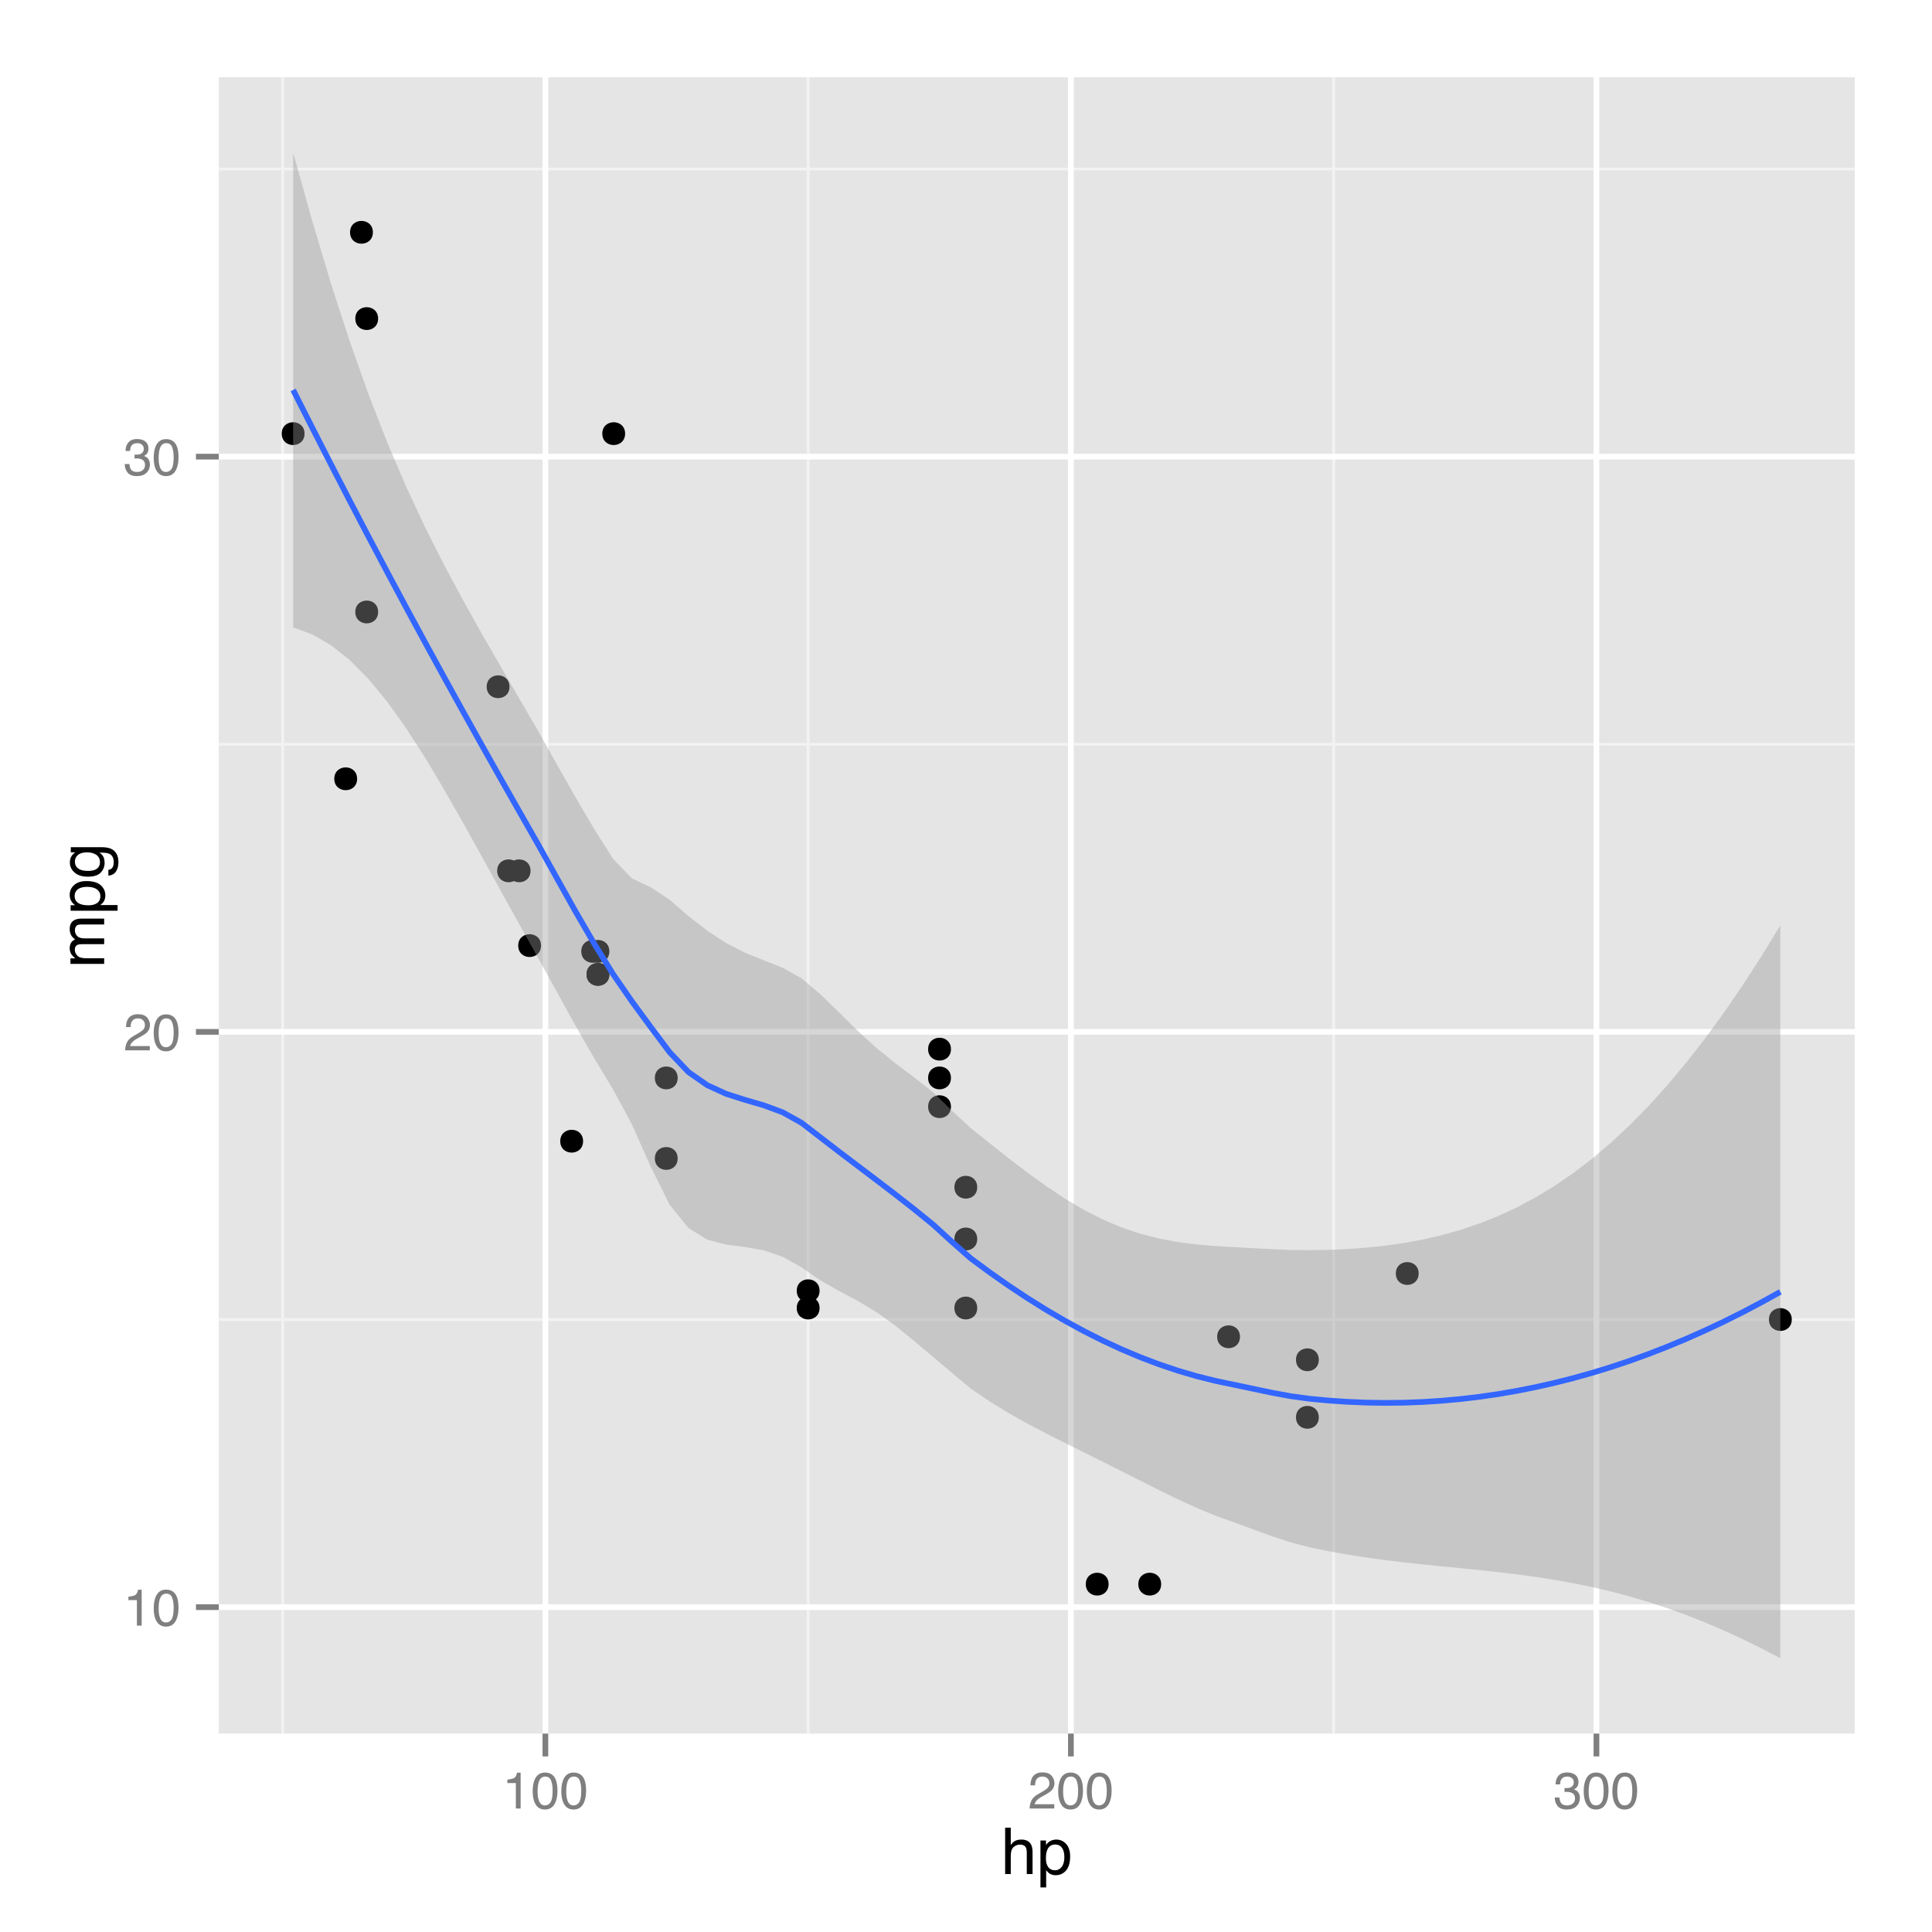 <?xml version="1.0" encoding="UTF-8"?>
<svg xmlns="http://www.w3.org/2000/svg" xmlns:xlink="http://www.w3.org/1999/xlink" width="360pt" height="360pt" viewBox="0 0 360 360" version="1.1">
<defs>
<g>
<symbol overflow="visible" id="glyph0-0">
<path style="stroke:none;" d="M 0.312 0 L 0.312 -6.875 L 5.766 -6.875 L 5.766 0 Z M 4.906 -0.859 L 4.906 -6.016 L 1.172 -6.016 L 1.172 -0.859 Z "/>
</symbol>
<symbol overflow="visible" id="glyph0-1">
<path style="stroke:none;" d="M 0.922 -4.75 L 0.922 -5.391 C 1.523 -5.453 1.945 -5.551 2.188 -5.688 C 2.426 -5.832 2.609 -6.164 2.734 -6.688 L 3.391 -6.688 L 3.391 0 L 2.5 0 L 2.5 -4.75 Z "/>
</symbol>
<symbol overflow="visible" id="glyph0-2">
<path style="stroke:none;" d="M 2.594 -6.703 C 3.457 -6.703 4.086 -6.348 4.484 -5.641 C 4.773 -5.086 4.922 -4.328 4.922 -3.359 C 4.922 -2.453 4.785 -1.695 4.516 -1.094 C 4.129 -0.238 3.488 0.188 2.594 0.188 C 1.781 0.188 1.18 -0.16 0.797 -0.859 C 0.461 -1.453 0.297 -2.238 0.297 -3.219 C 0.297 -3.977 0.395 -4.633 0.594 -5.188 C 0.957 -6.195 1.625 -6.703 2.594 -6.703 Z M 2.578 -0.578 C 3.016 -0.578 3.363 -0.77 3.625 -1.156 C 3.883 -1.551 4.016 -2.273 4.016 -3.328 C 4.016 -4.086 3.922 -4.711 3.734 -5.203 C 3.547 -5.703 3.18 -5.953 2.641 -5.953 C 2.148 -5.953 1.789 -5.719 1.562 -5.25 C 1.332 -4.781 1.219 -4.094 1.219 -3.188 C 1.219 -2.5 1.289 -1.945 1.438 -1.531 C 1.656 -0.895 2.035 -0.578 2.578 -0.578 Z "/>
</symbol>
<symbol overflow="visible" id="glyph0-3">
<path style="stroke:none;" d="M 0.297 0 C 0.328 -0.57 0.445 -1.07 0.656 -1.5 C 0.863 -1.938 1.27 -2.328 1.875 -2.672 L 2.766 -3.188 C 3.172 -3.426 3.457 -3.629 3.625 -3.797 C 3.875 -4.055 4 -4.352 4 -4.688 C 4 -5.07 3.879 -5.379 3.641 -5.609 C 3.41 -5.836 3.102 -5.953 2.719 -5.953 C 2.133 -5.953 1.734 -5.734 1.516 -5.297 C 1.398 -5.066 1.336 -4.742 1.328 -4.328 L 0.469 -4.328 C 0.477 -4.91 0.582 -5.383 0.781 -5.75 C 1.145 -6.406 1.789 -6.734 2.719 -6.734 C 3.488 -6.734 4.051 -6.523 4.406 -6.109 C 4.758 -5.691 4.938 -5.227 4.938 -4.719 C 4.938 -4.188 4.75 -3.727 4.375 -3.344 C 4.156 -3.125 3.758 -2.852 3.188 -2.531 L 2.547 -2.188 C 2.242 -2.02 2.004 -1.859 1.828 -1.703 C 1.516 -1.43 1.316 -1.129 1.234 -0.797 L 4.906 -0.797 L 4.906 0 Z "/>
</symbol>
<symbol overflow="visible" id="glyph0-4">
<path style="stroke:none;" d="M 2.484 0.188 C 1.691 0.188 1.117 -0.031 0.766 -0.469 C 0.41 -0.906 0.234 -1.438 0.234 -2.062 L 1.109 -2.062 C 1.148 -1.625 1.234 -1.305 1.359 -1.109 C 1.578 -0.754 1.969 -0.578 2.531 -0.578 C 2.977 -0.578 3.336 -0.695 3.609 -0.938 C 3.879 -1.176 4.016 -1.484 4.016 -1.859 C 4.016 -2.316 3.867 -2.641 3.578 -2.828 C 3.297 -3.016 2.906 -3.109 2.406 -3.109 C 2.352 -3.109 2.297 -3.102 2.234 -3.094 C 2.18 -3.094 2.125 -3.094 2.062 -3.094 L 2.062 -3.844 C 2.145 -3.832 2.219 -3.82 2.281 -3.812 C 2.344 -3.812 2.406 -3.812 2.469 -3.812 C 2.789 -3.812 3.051 -3.863 3.25 -3.969 C 3.602 -4.145 3.781 -4.457 3.781 -4.906 C 3.781 -5.238 3.66 -5.492 3.422 -5.672 C 3.191 -5.859 2.914 -5.953 2.594 -5.953 C 2.031 -5.953 1.645 -5.766 1.438 -5.391 C 1.312 -5.18 1.242 -4.883 1.234 -4.5 L 0.391 -4.5 C 0.391 -5 0.492 -5.426 0.703 -5.781 C 1.047 -6.406 1.648 -6.719 2.516 -6.719 C 3.191 -6.719 3.719 -6.562 4.094 -6.25 C 4.469 -5.945 4.656 -5.508 4.656 -4.938 C 4.656 -4.52 4.547 -4.188 4.328 -3.938 C 4.191 -3.781 4.016 -3.656 3.797 -3.562 C 4.148 -3.469 4.426 -3.281 4.625 -3 C 4.82 -2.719 4.922 -2.379 4.922 -1.984 C 4.922 -1.348 4.707 -0.828 4.281 -0.422 C 3.863 -0.016 3.266 0.188 2.484 0.188 Z "/>
</symbol>
<symbol overflow="visible" id="glyph1-0">
<path style="stroke:none;" d="M 0.391 0 L 0.391 -8.609 L 7.219 -8.609 L 7.219 0 Z M 6.141 -1.078 L 6.141 -7.531 L 1.469 -7.531 L 1.469 -1.078 Z "/>
</symbol>
<symbol overflow="visible" id="glyph1-1">
<path style="stroke:none;" d="M 0.781 -8.641 L 1.828 -8.641 L 1.828 -5.422 C 2.078 -5.742 2.301 -5.969 2.5 -6.094 C 2.844 -6.312 3.27 -6.422 3.781 -6.422 C 4.688 -6.422 5.301 -6.102 5.625 -5.469 C 5.801 -5.125 5.891 -4.645 5.891 -4.031 L 5.891 0 L 4.812 0 L 4.812 -3.953 C 4.812 -4.41 4.75 -4.75 4.625 -4.969 C 4.438 -5.312 4.078 -5.484 3.547 -5.484 C 3.109 -5.484 2.711 -5.332 2.359 -5.031 C 2.004 -4.727 1.828 -4.16 1.828 -3.328 L 1.828 0 L 0.781 0 Z "/>
</symbol>
<symbol overflow="visible" id="glyph1-2">
<path style="stroke:none;" d="M 3.422 -0.703 C 3.91 -0.703 4.316 -0.91 4.641 -1.328 C 4.973 -1.742 5.141 -2.359 5.141 -3.172 C 5.141 -3.672 5.066 -4.102 4.922 -4.469 C 4.648 -5.156 4.148 -5.5 3.422 -5.5 C 2.691 -5.5 2.191 -5.133 1.922 -4.406 C 1.773 -4.02 1.703 -3.523 1.703 -2.922 C 1.703 -2.43 1.773 -2.02 1.922 -1.688 C 2.191 -1.031 2.691 -0.703 3.422 -0.703 Z M 0.688 -6.25 L 1.719 -6.25 L 1.719 -5.422 C 1.926 -5.703 2.156 -5.922 2.406 -6.078 C 2.758 -6.305 3.176 -6.422 3.656 -6.422 C 4.375 -6.422 4.977 -6.148 5.469 -5.609 C 5.969 -5.066 6.219 -4.289 6.219 -3.281 C 6.219 -1.906 5.859 -0.926 5.141 -0.344 C 4.691 0.031 4.164 0.219 3.562 0.219 C 3.094 0.219 2.695 0.113 2.375 -0.094 C 2.188 -0.219 1.977 -0.422 1.75 -0.703 L 1.75 2.5 L 0.688 2.5 Z "/>
</symbol>
<symbol overflow="visible" id="glyph2-0">
<path style="stroke:none;" d="M 0 -0.391 L -8.609 -0.391 L -8.609 -7.219 L 0 -7.219 Z M -1.078 -6.141 L -7.531 -6.141 L -7.531 -1.469 L -1.078 -1.469 Z "/>
</symbol>
<symbol overflow="visible" id="glyph2-1">
<path style="stroke:none;" d="M -6.281 -0.781 L -6.281 -1.812 L -5.391 -1.812 C -5.691 -2.062 -5.914 -2.289 -6.062 -2.5 C -6.301 -2.844 -6.422 -3.238 -6.422 -3.688 C -6.422 -4.188 -6.297 -4.586 -6.047 -4.891 C -5.91 -5.055 -5.703 -5.211 -5.422 -5.359 C -5.766 -5.586 -6.016 -5.859 -6.172 -6.172 C -6.336 -6.492 -6.422 -6.852 -6.422 -7.25 C -6.422 -8.094 -6.113 -8.664 -5.5 -8.969 C -5.176 -9.133 -4.734 -9.219 -4.172 -9.219 L 0 -9.219 L 0 -8.125 L -4.359 -8.125 C -4.773 -8.125 -5.062 -8.02 -5.219 -7.812 C -5.375 -7.602 -5.453 -7.348 -5.453 -7.047 C -5.453 -6.629 -5.312 -6.27 -5.031 -5.969 C -4.758 -5.676 -4.301 -5.531 -3.656 -5.531 L 0 -5.531 L 0 -4.453 L -4.094 -4.453 C -4.52 -4.453 -4.832 -4.398 -5.031 -4.297 C -5.32 -4.141 -5.469 -3.844 -5.469 -3.406 C -5.469 -3.008 -5.312 -2.645 -5 -2.312 C -4.695 -1.988 -4.141 -1.828 -3.328 -1.828 L 0 -1.828 L 0 -0.781 Z "/>
</symbol>
<symbol overflow="visible" id="glyph2-2">
<path style="stroke:none;" d="M -0.703 -3.422 C -0.703 -3.91 -0.91 -4.316 -1.328 -4.641 C -1.742 -4.973 -2.359 -5.141 -3.172 -5.141 C -3.672 -5.141 -4.102 -5.066 -4.469 -4.922 C -5.156 -4.648 -5.5 -4.148 -5.5 -3.422 C -5.5 -2.691 -5.133 -2.191 -4.406 -1.922 C -4.02 -1.773 -3.523 -1.703 -2.922 -1.703 C -2.43 -1.703 -2.02 -1.773 -1.688 -1.922 C -1.031 -2.191 -0.703 -2.691 -0.703 -3.422 Z M -6.25 -0.688 L -6.25 -1.719 L -5.422 -1.719 C -5.703 -1.926 -5.922 -2.156 -6.078 -2.406 C -6.305 -2.758 -6.422 -3.176 -6.422 -3.656 C -6.422 -4.375 -6.148 -4.977 -5.609 -5.469 C -5.066 -5.969 -4.289 -6.219 -3.281 -6.219 C -1.906 -6.219 -0.926 -5.859 -0.344 -5.141 C 0.031 -4.691 0.219 -4.164 0.219 -3.562 C 0.219 -3.094 0.113 -2.695 -0.094 -2.375 C -0.219 -2.188 -0.422 -1.977 -0.703 -1.75 L 2.5 -1.75 L 2.5 -0.688 Z "/>
</symbol>
<symbol overflow="visible" id="glyph2-3">
<path style="stroke:none;" d="M -6.391 -2.984 C -6.391 -3.484 -6.27 -3.914 -6.031 -4.281 C -5.883 -4.477 -5.68 -4.68 -5.422 -4.891 L -6.219 -4.891 L -6.219 -5.859 L -0.516 -5.859 C 0.285 -5.859 0.914 -5.742 1.375 -5.516 C 2.227 -5.078 2.656 -4.25 2.656 -3.031 C 2.656 -2.352 2.504 -1.785 2.203 -1.328 C 1.898 -0.867 1.426 -0.609 0.781 -0.547 L 0.781 -1.625 C 1.062 -1.676 1.281 -1.773 1.438 -1.922 C 1.664 -2.16 1.781 -2.535 1.781 -3.047 C 1.781 -3.859 1.492 -4.391 0.922 -4.641 C 0.586 -4.785 -0.008 -4.852 -0.875 -4.844 C -0.551 -4.633 -0.312 -4.379 -0.156 -4.078 C 0 -3.785 0.078 -3.395 0.078 -2.906 C 0.078 -2.227 -0.16 -1.633 -0.641 -1.125 C -1.129 -0.613 -1.93 -0.359 -3.047 -0.359 C -4.098 -0.359 -4.914 -0.613 -5.5 -1.125 C -6.094 -1.645 -6.391 -2.266 -6.391 -2.984 Z M -3.172 -4.891 C -3.941 -4.891 -4.516 -4.727 -4.891 -4.406 C -5.266 -4.082 -5.453 -3.676 -5.453 -3.188 C -5.453 -2.438 -5.102 -1.926 -4.406 -1.656 C -4.039 -1.508 -3.555 -1.438 -2.953 -1.438 C -2.242 -1.438 -1.703 -1.578 -1.328 -1.859 C -0.961 -2.148 -0.781 -2.539 -0.781 -3.031 C -0.781 -3.789 -1.125 -4.32 -1.812 -4.625 C -2.195 -4.801 -2.648 -4.891 -3.172 -4.891 Z M -6.422 -3.109 Z "/>
</symbol>
</g>
<clipPath id="clip1">
  <path d="M 40.766 14.398 L 346 14.398 L 346 324 L 40.766 324 Z "/>
</clipPath>
<clipPath id="clip2">
  <path d="M 40.766 245 L 346 245 L 346 247 L 40.766 247 Z "/>
</clipPath>
<clipPath id="clip3">
  <path d="M 40.766 138 L 346 138 L 346 139 L 40.766 139 Z "/>
</clipPath>
<clipPath id="clip4">
  <path d="M 40.766 31 L 346 31 L 346 32 L 40.766 32 Z "/>
</clipPath>
<clipPath id="clip5">
  <path d="M 52 14.398 L 53 14.398 L 53 324 L 52 324 Z "/>
</clipPath>
<clipPath id="clip6">
  <path d="M 150 14.398 L 151 14.398 L 151 324 L 150 324 Z "/>
</clipPath>
<clipPath id="clip7">
  <path d="M 248 14.398 L 249 14.398 L 249 324 L 248 324 Z "/>
</clipPath>
<clipPath id="clip8">
  <path d="M 40.766 298 L 346.598 298 L 346.598 300 L 40.766 300 Z "/>
</clipPath>
<clipPath id="clip9">
  <path d="M 40.766 191 L 346.598 191 L 346.598 193 L 40.766 193 Z "/>
</clipPath>
<clipPath id="clip10">
  <path d="M 40.766 84 L 346.598 84 L 346.598 86 L 40.766 86 Z "/>
</clipPath>
<clipPath id="clip11">
  <path d="M 101 14.398 L 103 14.398 L 103 324 L 101 324 Z "/>
</clipPath>
<clipPath id="clip12">
  <path d="M 199 14.398 L 201 14.398 L 201 324 L 199 324 Z "/>
</clipPath>
<clipPath id="clip13">
  <path d="M 296 14.398 L 299 14.398 L 299 324 L 296 324 Z "/>
</clipPath>
</defs>
<g id="surface41">
<rect x="0" y="0" width="360" height="360" style="fill:rgb(100%,100%,100%);fill-opacity:1;stroke:none;"/>
<rect x="0" y="0" width="360" height="360" style="fill:rgb(100%,100%,100%);fill-opacity:1;stroke:none;"/>
<path style="fill:none;stroke-width:1.063;stroke-linecap:round;stroke-linejoin:round;stroke:rgb(100%,100%,100%);stroke-opacity:1;stroke-miterlimit:10;" d="M 0 360 L 360 360 L 360 0 L 0 0 Z "/>
<g clip-path="url(#clip1)" clip-rule="nonzero">
<path style=" stroke:none;fill-rule:nonzero;fill:rgb(89.804%,89.804%,89.804%);fill-opacity:1;" d="M 40.766 323.027 L 345.598 323.027 L 345.598 14.398 L 40.766 14.398 Z "/>
</g>
<g clip-path="url(#clip2)" clip-rule="nonzero">
<path style="fill:none;stroke-width:0.531;stroke-linecap:butt;stroke-linejoin:round;stroke:rgb(94.902%,94.902%,94.902%);stroke-opacity:1;stroke-miterlimit:10;" d="M 40.766 245.875 L 345.602 245.875 "/>
</g>
<g clip-path="url(#clip3)" clip-rule="nonzero">
<path style="fill:none;stroke-width:0.531;stroke-linecap:butt;stroke-linejoin:round;stroke:rgb(94.902%,94.902%,94.902%);stroke-opacity:1;stroke-miterlimit:10;" d="M 40.766 138.684 L 345.602 138.684 "/>
</g>
<g clip-path="url(#clip4)" clip-rule="nonzero">
<path style="fill:none;stroke-width:0.531;stroke-linecap:butt;stroke-linejoin:round;stroke:rgb(94.902%,94.902%,94.902%);stroke-opacity:1;stroke-miterlimit:10;" d="M 40.766 31.496 L 345.602 31.496 "/>
</g>
<g clip-path="url(#clip5)" clip-rule="nonzero">
<path style="fill:none;stroke-width:0.531;stroke-linecap:butt;stroke-linejoin:round;stroke:rgb(94.902%,94.902%,94.902%);stroke-opacity:1;stroke-miterlimit:10;" d="M 52.664 323.027 L 52.664 14.398 "/>
</g>
<g clip-path="url(#clip6)" clip-rule="nonzero">
<path style="fill:none;stroke-width:0.531;stroke-linecap:butt;stroke-linejoin:round;stroke:rgb(94.902%,94.902%,94.902%);stroke-opacity:1;stroke-miterlimit:10;" d="M 150.586 323.027 L 150.586 14.398 "/>
</g>
<g clip-path="url(#clip7)" clip-rule="nonzero">
<path style="fill:none;stroke-width:0.531;stroke-linecap:butt;stroke-linejoin:round;stroke:rgb(94.902%,94.902%,94.902%);stroke-opacity:1;stroke-miterlimit:10;" d="M 248.512 323.027 L 248.512 14.398 "/>
</g>
<g clip-path="url(#clip8)" clip-rule="nonzero">
<path style="fill:none;stroke-width:1.063;stroke-linecap:butt;stroke-linejoin:round;stroke:rgb(100%,100%,100%);stroke-opacity:1;stroke-miterlimit:10;" d="M 40.766 299.469 L 345.602 299.469 "/>
</g>
<g clip-path="url(#clip9)" clip-rule="nonzero">
<path style="fill:none;stroke-width:1.063;stroke-linecap:butt;stroke-linejoin:round;stroke:rgb(100%,100%,100%);stroke-opacity:1;stroke-miterlimit:10;" d="M 40.766 192.277 L 345.602 192.277 "/>
</g>
<g clip-path="url(#clip10)" clip-rule="nonzero">
<path style="fill:none;stroke-width:1.063;stroke-linecap:butt;stroke-linejoin:round;stroke:rgb(100%,100%,100%);stroke-opacity:1;stroke-miterlimit:10;" d="M 40.766 85.09 L 345.602 85.09 "/>
</g>
<g clip-path="url(#clip11)" clip-rule="nonzero">
<path style="fill:none;stroke-width:1.063;stroke-linecap:butt;stroke-linejoin:round;stroke:rgb(100%,100%,100%);stroke-opacity:1;stroke-miterlimit:10;" d="M 101.625 323.027 L 101.625 14.398 "/>
</g>
<g clip-path="url(#clip12)" clip-rule="nonzero">
<path style="fill:none;stroke-width:1.063;stroke-linecap:butt;stroke-linejoin:round;stroke:rgb(100%,100%,100%);stroke-opacity:1;stroke-miterlimit:10;" d="M 199.547 323.027 L 199.547 14.398 "/>
</g>
<g clip-path="url(#clip13)" clip-rule="nonzero">
<path style="fill:none;stroke-width:1.063;stroke-linecap:butt;stroke-linejoin:round;stroke:rgb(100%,100%,100%);stroke-opacity:1;stroke-miterlimit:10;" d="M 297.473 323.027 L 297.473 14.398 "/>
</g>
<path style=" stroke:none;fill-rule:nonzero;fill:rgb(0%,0%,0%);fill-opacity:1;" d="M 113.543 181.559 C 113.543 184.395 109.293 184.395 109.293 181.559 C 109.293 178.727 113.543 178.727 113.543 181.559 "/>
<path style=" stroke:none;fill-rule:nonzero;fill:rgb(0%,0%,0%);fill-opacity:1;" d="M 113.543 181.559 C 113.543 184.395 109.293 184.395 109.293 181.559 C 109.293 178.727 113.543 178.727 113.543 181.559 "/>
<path style=" stroke:none;fill-rule:nonzero;fill:rgb(0%,0%,0%);fill-opacity:1;" d="M 96.898 162.266 C 96.898 165.102 92.645 165.102 92.645 162.266 C 92.645 159.43 96.898 159.43 96.898 162.266 "/>
<path style=" stroke:none;fill-rule:nonzero;fill:rgb(0%,0%,0%);fill-opacity:1;" d="M 113.543 177.273 C 113.543 180.105 109.293 180.105 109.293 177.273 C 109.293 174.438 113.543 174.438 113.543 177.273 "/>
<path style=" stroke:none;fill-rule:nonzero;fill:rgb(0%,0%,0%);fill-opacity:1;" d="M 177.195 206.215 C 177.195 209.047 172.941 209.047 172.941 206.215 C 172.941 203.379 177.195 203.379 177.195 206.215 "/>
<path style=" stroke:none;fill-rule:nonzero;fill:rgb(0%,0%,0%);fill-opacity:1;" d="M 108.648 212.645 C 108.648 215.48 104.395 215.48 104.395 212.645 C 104.395 209.809 108.648 209.809 108.648 212.645 "/>
<path style=" stroke:none;fill-rule:nonzero;fill:rgb(0%,0%,0%);fill-opacity:1;" d="M 245.738 253.375 C 245.738 256.211 241.488 256.211 241.488 253.375 C 241.488 250.543 245.738 250.543 245.738 253.375 "/>
<path style=" stroke:none;fill-rule:nonzero;fill:rgb(0%,0%,0%);fill-opacity:1;" d="M 66.543 145.117 C 66.543 147.949 62.289 147.949 62.289 145.117 C 62.289 142.281 66.543 142.281 66.543 145.117 "/>
<path style=" stroke:none;fill-rule:nonzero;fill:rgb(0%,0%,0%);fill-opacity:1;" d="M 98.855 162.266 C 98.855 165.102 94.605 165.102 94.605 162.266 C 94.605 159.43 98.855 159.43 98.855 162.266 "/>
<path style=" stroke:none;fill-rule:nonzero;fill:rgb(0%,0%,0%);fill-opacity:1;" d="M 126.273 200.855 C 126.273 203.688 122.023 203.688 122.023 200.855 C 122.023 198.02 126.273 198.02 126.273 200.855 "/>
<path style=" stroke:none;fill-rule:nonzero;fill:rgb(0%,0%,0%);fill-opacity:1;" d="M 126.273 215.859 C 126.273 218.695 122.023 218.695 122.023 215.859 C 122.023 213.027 126.273 213.027 126.273 215.859 "/>
<path style=" stroke:none;fill-rule:nonzero;fill:rgb(0%,0%,0%);fill-opacity:1;" d="M 182.09 230.867 C 182.09 233.703 177.84 233.703 177.84 230.867 C 177.84 228.031 182.09 228.031 182.09 230.867 "/>
<path style=" stroke:none;fill-rule:nonzero;fill:rgb(0%,0%,0%);fill-opacity:1;" d="M 182.09 221.219 C 182.09 224.055 177.84 224.055 177.84 221.219 C 177.84 218.387 182.09 218.387 182.09 221.219 "/>
<path style=" stroke:none;fill-rule:nonzero;fill:rgb(0%,0%,0%);fill-opacity:1;" d="M 182.09 243.73 C 182.09 246.566 177.84 246.566 177.84 243.73 C 177.84 240.895 182.09 240.895 182.09 243.73 "/>
<path style=" stroke:none;fill-rule:nonzero;fill:rgb(0%,0%,0%);fill-opacity:1;" d="M 206.57 295.18 C 206.57 298.016 202.32 298.016 202.32 295.18 C 202.32 292.348 206.57 292.348 206.57 295.18 "/>
<path style=" stroke:none;fill-rule:nonzero;fill:rgb(0%,0%,0%);fill-opacity:1;" d="M 216.363 295.18 C 216.363 298.016 212.109 298.016 212.109 295.18 C 212.109 292.348 216.363 292.348 216.363 295.18 "/>
<path style=" stroke:none;fill-rule:nonzero;fill:rgb(0%,0%,0%);fill-opacity:1;" d="M 231.051 249.09 C 231.051 251.926 226.801 251.926 226.801 249.09 C 226.801 246.254 231.051 246.254 231.051 249.09 "/>
<path style=" stroke:none;fill-rule:nonzero;fill:rgb(0%,0%,0%);fill-opacity:1;" d="M 70.457 59.363 C 70.457 62.199 66.207 62.199 66.207 59.363 C 66.207 56.531 70.457 56.531 70.457 59.363 "/>
<path style=" stroke:none;fill-rule:nonzero;fill:rgb(0%,0%,0%);fill-opacity:1;" d="M 56.75 80.801 C 56.75 83.637 52.496 83.637 52.496 80.801 C 52.496 77.969 56.75 77.969 56.75 80.801 "/>
<path style=" stroke:none;fill-rule:nonzero;fill:rgb(0%,0%,0%);fill-opacity:1;" d="M 69.48 43.285 C 69.48 46.121 65.227 46.121 65.227 43.285 C 65.227 40.453 69.48 40.453 69.48 43.285 "/>
<path style=" stroke:none;fill-rule:nonzero;fill:rgb(0%,0%,0%);fill-opacity:1;" d="M 100.812 176.199 C 100.812 179.035 96.562 179.035 96.562 176.199 C 96.562 173.367 100.812 173.367 100.812 176.199 "/>
<path style=" stroke:none;fill-rule:nonzero;fill:rgb(0%,0%,0%);fill-opacity:1;" d="M 152.715 240.516 C 152.715 243.348 148.461 243.348 148.461 240.516 C 148.461 237.68 152.715 237.68 152.715 240.516 "/>
<path style=" stroke:none;fill-rule:nonzero;fill:rgb(0%,0%,0%);fill-opacity:1;" d="M 152.715 243.73 C 152.715 246.566 148.461 246.566 148.461 243.73 C 148.461 240.895 152.715 240.895 152.715 243.73 "/>
<path style=" stroke:none;fill-rule:nonzero;fill:rgb(0%,0%,0%);fill-opacity:1;" d="M 245.738 264.098 C 245.738 266.93 241.488 266.93 241.488 264.098 C 241.488 261.262 245.738 261.262 245.738 264.098 "/>
<path style=" stroke:none;fill-rule:nonzero;fill:rgb(0%,0%,0%);fill-opacity:1;" d="M 177.195 200.855 C 177.195 203.688 172.941 203.688 172.941 200.855 C 172.941 198.02 177.195 198.02 177.195 200.855 "/>
<path style=" stroke:none;fill-rule:nonzero;fill:rgb(0%,0%,0%);fill-opacity:1;" d="M 70.457 114.031 C 70.457 116.867 66.207 116.867 66.207 114.031 C 66.207 111.195 70.457 111.195 70.457 114.031 "/>
<path style=" stroke:none;fill-rule:nonzero;fill:rgb(0%,0%,0%);fill-opacity:1;" d="M 94.938 127.965 C 94.938 130.801 90.688 130.801 90.688 127.965 C 90.688 125.133 94.938 125.133 94.938 127.965 "/>
<path style=" stroke:none;fill-rule:nonzero;fill:rgb(0%,0%,0%);fill-opacity:1;" d="M 116.48 80.801 C 116.48 83.637 112.23 83.637 112.23 80.801 C 112.23 77.969 116.48 77.969 116.48 80.801 "/>
<path style=" stroke:none;fill-rule:nonzero;fill:rgb(0%,0%,0%);fill-opacity:1;" d="M 264.344 237.297 C 264.344 240.133 260.094 240.133 260.094 237.297 C 260.094 234.465 264.344 234.465 264.344 237.297 "/>
<path style=" stroke:none;fill-rule:nonzero;fill:rgb(0%,0%,0%);fill-opacity:1;" d="M 177.195 195.496 C 177.195 198.328 172.941 198.328 172.941 195.496 C 172.941 192.66 177.195 192.66 177.195 195.496 "/>
<path style=" stroke:none;fill-rule:nonzero;fill:rgb(0%,0%,0%);fill-opacity:1;" d="M 333.871 245.875 C 333.871 248.707 329.617 248.707 329.617 245.875 C 329.617 243.039 333.871 243.039 333.871 245.875 "/>
<path style=" stroke:none;fill-rule:nonzero;fill:rgb(0%,0%,0%);fill-opacity:1;" d="M 112.566 177.273 C 112.566 180.105 108.312 180.105 108.312 177.273 C 108.312 174.438 112.566 174.438 112.566 177.273 "/>
<path style=" stroke:none;fill-rule:nonzero;fill:rgb(60%,60%,60%);fill-opacity:0.4;" d="M 54.625 28.43 L 58.133 41.004 L 61.641 52.73 L 65.148 63.547 L 68.656 73.445 L 72.164 82.457 L 75.672 90.664 L 79.18 98.176 L 82.688 105.133 L 86.195 111.68 L 89.703 117.953 L 93.211 124.059 L 96.719 130.086 L 100.227 136.129 L 103.734 142.371 L 107.242 148.562 L 110.75 154.531 L 114.258 160.062 L 117.766 163.695 L 121.273 165.34 L 124.781 167.664 L 128.289 170.703 L 131.797 173.43 L 135.305 175.727 L 138.812 177.527 L 142.32 178.938 L 145.828 180.328 L 149.336 182.281 L 152.844 185.246 L 156.352 188.66 L 159.859 192.117 L 163.367 195.312 L 166.875 198.152 L 170.383 200.785 L 173.891 203.547 L 177.398 206.988 L 180.906 210.219 L 184.414 213.023 L 187.922 215.793 L 191.43 218.477 L 194.938 221.016 L 198.445 223.348 L 201.953 225.43 L 205.461 227.223 L 208.969 228.707 L 212.477 229.887 L 215.984 230.785 L 219.492 231.438 L 223 231.887 L 226.508 232.184 L 233.523 232.582 L 237.031 232.77 L 240.539 232.91 L 244.047 232.953 L 247.555 232.895 L 251.062 232.746 L 254.57 232.488 L 258.078 232.117 L 261.586 231.617 L 265.094 230.973 L 268.602 230.164 L 272.109 229.18 L 275.617 228 L 279.125 226.609 L 282.633 224.984 L 286.141 223.117 L 289.648 220.988 L 293.156 218.59 L 296.664 215.906 L 300.172 212.93 L 303.68 209.656 L 307.188 206.082 L 310.695 202.199 L 314.203 198.008 L 317.711 193.512 L 321.219 188.703 L 324.727 183.586 L 328.234 178.16 L 331.742 172.43 L 331.742 309 L 328.234 307.16 L 324.727 305.434 L 321.219 303.82 L 317.711 302.32 L 314.203 300.934 L 310.695 299.668 L 307.188 298.516 L 303.68 297.477 L 300.172 296.547 L 296.664 295.727 L 293.156 295.008 L 289.648 294.379 L 286.141 293.832 L 282.633 293.355 L 279.125 292.938 L 275.617 292.559 L 272.109 292.207 L 268.602 291.859 L 265.094 291.504 L 261.586 291.125 L 258.078 290.699 L 254.57 290.223 L 251.062 289.672 L 247.555 289.043 L 244.047 288.32 L 240.539 287.414 L 237.031 286.262 L 230.016 283.691 L 226.508 282.434 L 223 280.984 L 219.492 279.379 L 215.984 277.668 L 212.477 275.906 L 208.969 274.129 L 205.461 272.363 L 201.953 270.617 L 198.445 268.875 L 194.938 267.105 L 191.43 265.262 L 187.922 263.293 L 184.414 261.145 L 180.906 258.762 L 177.398 255.832 L 173.891 252.859 L 170.383 249.918 L 166.875 247.055 L 163.367 244.531 L 159.859 242.426 L 156.352 240.562 L 152.844 238.574 L 149.336 236.133 L 145.828 234.188 L 142.32 232.98 L 138.812 232.352 L 135.305 231.91 L 131.797 231.008 L 128.289 228.824 L 124.781 224.488 L 121.273 217.457 L 117.766 209.555 L 114.258 203.031 L 110.75 197.234 L 107.242 191.125 L 103.734 184.77 L 100.227 178.418 L 96.719 172.148 L 93.211 165.824 L 89.703 159.469 L 86.195 153.164 L 82.688 147.012 L 79.18 141.137 L 75.672 135.68 L 72.164 130.77 L 68.656 126.516 L 65.148 122.98 L 61.641 120.207 L 58.133 118.195 L 54.625 116.906 Z "/>
<path style="fill:none;stroke-width:1.063;stroke-linecap:butt;stroke-linejoin:round;stroke:rgb(20%,40%,100%);stroke-opacity:1;stroke-miterlimit:1;" d="M 54.625 72.668 L 58.133 79.598 L 61.641 86.469 L 65.148 93.266 L 68.656 99.98 L 72.164 106.613 L 75.672 113.172 L 79.18 119.656 L 82.688 126.07 L 86.195 132.422 L 89.703 138.711 L 93.211 144.941 L 96.719 151.117 L 100.227 157.273 L 103.734 163.57 L 107.242 169.844 L 110.75 175.883 L 114.258 181.547 L 117.766 186.625 L 121.273 191.398 L 124.781 196.074 L 128.289 199.766 L 131.797 202.219 L 135.305 203.82 L 138.812 204.941 L 142.32 205.961 L 145.828 207.258 L 149.336 209.207 L 156.352 214.613 L 159.859 217.27 L 163.367 219.922 L 166.875 222.602 L 170.383 225.352 L 173.891 228.203 L 177.398 231.41 L 180.906 234.492 L 184.414 237.082 L 187.922 239.543 L 191.43 241.871 L 194.938 244.062 L 198.445 246.113 L 201.953 248.023 L 205.461 249.793 L 208.969 251.418 L 212.477 252.898 L 215.984 254.227 L 219.492 255.406 L 223 256.434 L 226.508 257.309 L 230.016 258.039 L 233.523 258.781 L 237.031 259.516 L 240.539 260.164 L 244.047 260.637 L 247.555 260.969 L 251.062 261.207 L 254.57 261.355 L 258.078 261.41 L 261.586 261.371 L 265.094 261.238 L 268.602 261.012 L 272.109 260.691 L 275.617 260.281 L 279.125 259.773 L 282.633 259.172 L 286.141 258.473 L 289.648 257.684 L 293.156 256.797 L 296.664 255.816 L 300.172 254.738 L 303.68 253.566 L 307.188 252.297 L 310.695 250.934 L 314.203 249.473 L 317.711 247.914 L 321.219 246.262 L 324.727 244.508 L 328.234 242.66 L 331.742 240.715 "/>
<g style="fill:rgb(49.804%,49.804%,49.804%);fill-opacity:1;">
  <use xlink:href="#glyph0-1" x="23.008" y="302.906"/>
  <use xlink:href="#glyph0-2" x="28.343" y="302.906"/>
</g>
<g style="fill:rgb(49.804%,49.804%,49.804%);fill-opacity:1;">
  <use xlink:href="#glyph0-3" x="23.008" y="195.715"/>
  <use xlink:href="#glyph0-2" x="28.343" y="195.715"/>
</g>
<g style="fill:rgb(49.804%,49.804%,49.804%);fill-opacity:1;">
  <use xlink:href="#glyph0-4" x="23.008" y="88.527"/>
  <use xlink:href="#glyph0-2" x="28.343" y="88.527"/>
</g>
<path style="fill:none;stroke-width:1.063;stroke-linecap:butt;stroke-linejoin:round;stroke:rgb(49.804%,49.804%,49.804%);stroke-opacity:1;stroke-miterlimit:10;" d="M 36.516 299.469 L 40.766 299.469 "/>
<path style="fill:none;stroke-width:1.063;stroke-linecap:butt;stroke-linejoin:round;stroke:rgb(49.804%,49.804%,49.804%);stroke-opacity:1;stroke-miterlimit:10;" d="M 36.516 192.277 L 40.766 192.277 "/>
<path style="fill:none;stroke-width:1.063;stroke-linecap:butt;stroke-linejoin:round;stroke:rgb(49.804%,49.804%,49.804%);stroke-opacity:1;stroke-miterlimit:10;" d="M 36.516 85.09 L 40.766 85.09 "/>
<path style="fill:none;stroke-width:1.063;stroke-linecap:butt;stroke-linejoin:round;stroke:rgb(49.804%,49.804%,49.804%);stroke-opacity:1;stroke-miterlimit:10;" d="M 101.625 327.281 L 101.625 323.027 "/>
<path style="fill:none;stroke-width:1.063;stroke-linecap:butt;stroke-linejoin:round;stroke:rgb(49.804%,49.804%,49.804%);stroke-opacity:1;stroke-miterlimit:10;" d="M 199.547 327.281 L 199.547 323.027 "/>
<path style="fill:none;stroke-width:1.063;stroke-linecap:butt;stroke-linejoin:round;stroke:rgb(49.804%,49.804%,49.804%);stroke-opacity:1;stroke-miterlimit:10;" d="M 297.473 327.281 L 297.473 323.027 "/>
<g style="fill:rgb(49.804%,49.804%,49.804%);fill-opacity:1;">
  <use xlink:href="#glyph0-1" x="93.621" y="336.992"/>
  <use xlink:href="#glyph0-2" x="98.957" y="336.992"/>
  <use xlink:href="#glyph0-2" x="104.292" y="336.992"/>
</g>
<g style="fill:rgb(49.804%,49.804%,49.804%);fill-opacity:1;">
  <use xlink:href="#glyph0-3" x="191.543" y="336.992"/>
  <use xlink:href="#glyph0-2" x="196.879" y="336.992"/>
  <use xlink:href="#glyph0-2" x="202.214" y="336.992"/>
</g>
<g style="fill:rgb(49.804%,49.804%,49.804%);fill-opacity:1;">
  <use xlink:href="#glyph0-4" x="289.469" y="336.992"/>
  <use xlink:href="#glyph0-2" x="294.804" y="336.992"/>
  <use xlink:href="#glyph0-2" x="300.14" y="336.992"/>
</g>
<g style="fill:rgb(0%,0%,0%);fill-opacity:1;">
  <use xlink:href="#glyph1-1" x="186.512" y="349.199"/>
  <use xlink:href="#glyph1-2" x="193.186" y="349.199"/>
</g>
<g style="fill:rgb(0%,0%,0%);fill-opacity:1;">
  <use xlink:href="#glyph2-1" x="19.41" y="180.387"/>
  <use xlink:href="#glyph2-2" x="19.41" y="170.391"/>
  <use xlink:href="#glyph2-3" x="19.41" y="163.717"/>
</g>
</g>
</svg>
